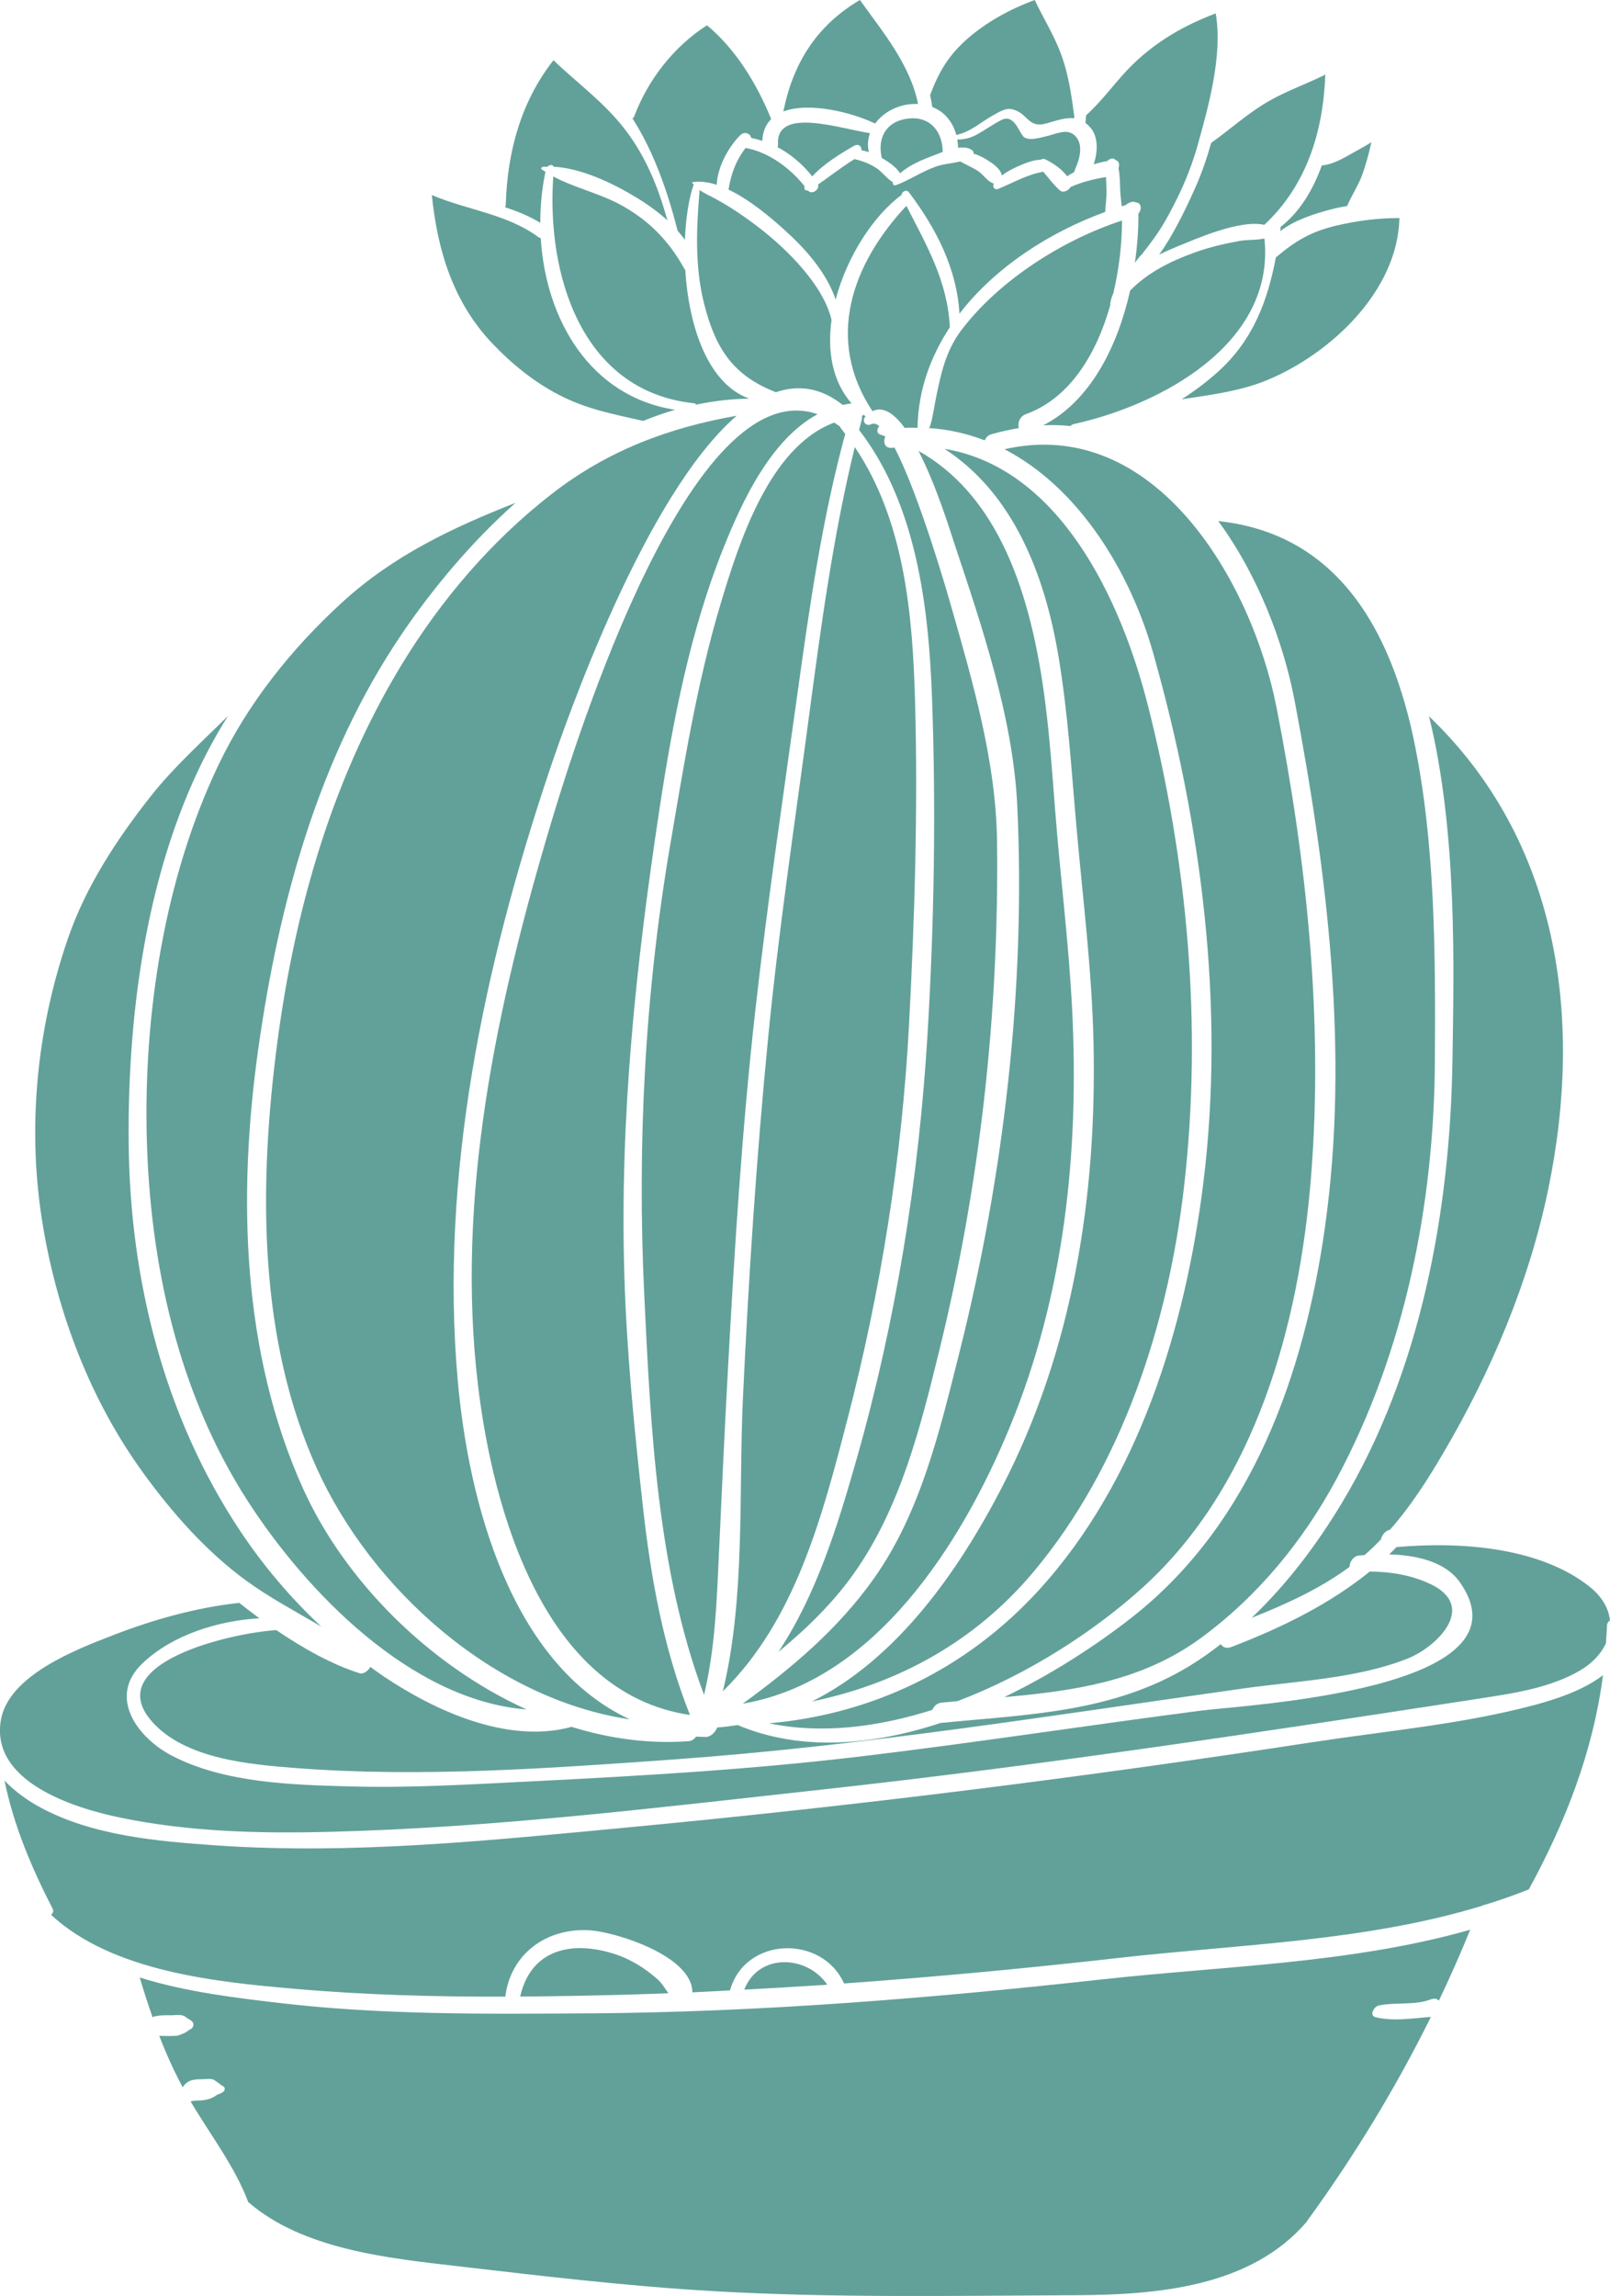 <svg xmlns="http://www.w3.org/2000/svg" width="757.59" height="1080" viewBox="0 0 757.59 1080"><g id="a"/><g id="b"><g id="c"><g id="d"><path d="M683.46 498.37c-1.02 71.16-14.87 146.58-51.87 208.33-11.7 19.52-25.87 38.4-42.64 54.32 16.15-6.4 32.2-13.7 46.12-24-.15-2.14 1.76-5.04 4.34-5.3.84-.09 1.78-.14 2.67-.21 2.72-2.36 5.27-4.85 7.72-7.39.43-2.02 2.03-4.08 4.22-4.52 9.73-10.98 17.6-23.29 25.28-36.37 22.48-38.28 40.21-80.27 49.24-123.86 16.9-81.62 4.53-164.4-56.12-222.43 13.51 54.51 11.64 119.61 11.05 161.43z" fill="#62a199"/><path d="M329.2 89.4c-1.53 17.96-2.32 36.07 2.18 53.73 5.42 21.22 13.79 33.6 33.72 41.37 10.42-3.55 20.99-2.28 31.46 5.97 1.35-.28 2.73-.52 4.13-.71-9.12-10.47-11.42-24.69-9.41-39.27-3.79-16.47-21.37-33.55-33.75-43.11-6.5-5.02-13.27-9.69-20.47-13.65-2.69-1.49-5.47-2.65-7.85-4.33z" fill="#62a199"/><path d="M452.37 155.31c-7.35 9.71-9.67 20.59-12.04 32.36-.82 4.09-1.35 8.34-2.54 12.33-.23.79-.51 1.15-.8 1.34 9.31.61 18.1 2.62 26.37 5.81.54-1.29 1.54-2.43 3.13-2.88 4.33-1.24 8.64-2.17 12.98-2.91-.78-2.17.3-5.49 3.21-6.53 20.78-7.46 33.24-28.38 39.69-51.01.1-2.08.65-4.05 1.53-5.93 2.78-11.74 4.05-23.65 4.08-34.16-28.19 9.19-58 28.31-75.61 51.58z" fill="#62a199"/><path d="M427.75 482c2.66-50.13 4.2-101.38 2.85-151.58-1.11-40.97-4.91-85.39-28.38-120.12-10.16 41.57-15.9 84.19-21.53 126.54-6.67 50.21-14.26 100.36-19.19 150.78-5.54 56.55-9.25 113.24-11.91 169.98-2.1 44.74 1.24 93.67-9.44 137.96 34.07-33.47 46.68-81.91 58.57-127.77 15.78-60.82 25.69-123.03 29.03-185.8z" fill="#62a199"/><path d="M338.32 730.36c1.28-28.38 2.62-56.76 4.16-85.13 3.08-56.79 6.6-113.6 12.96-170.14 5.61-49.81 12.94-99.5 19.85-149.15 5.67-40.83 11.58-81.98 22.44-121.81-.72-.93-1.37-1.88-2.13-2.8-.19-.22-.26-.46-.34-.71-.9-.64-1.8-1.25-2.7-1.83-30.72 11.32-45.05 57.27-53.33 84.76-11.27 37.47-17.35 75.77-23.92 114.23-11.89 69.57-15.53 140.99-12.15 211.46 2.96 61.62 6.05 129.49 28.13 188.02 5.23-22.01 5.98-43.75 7.02-66.92z" fill="#62a199"/><path d="M403.08 686.34c-9.15 32.22-19.05 63.87-36.76 90.67 13.22-10.91 25.54-22.86 35.43-36.8 21.85-30.8 31.24-68.35 40.14-104.55 19.29-78.42 28.26-159.12 27.27-239.87-.46-37.23-11.18-74.13-21.34-109.74-1.48-5.19-15.18-53.23-26.91-75.5-.32.04-.65.05-.97.09-3.77.44-4.47-2.68-3.36-5.36-.7-.26-1.39-.53-2.12-.76-2.16-.66-1.9-2.66-.72-4.11-1.37-1.07-2.66-1.44-3.82-.86-2.57 1.26-4.58-1.57-2.67-3.64.0.0.02.0.03-.03-.32-.23-.58-.52-.9-.77-.27.23-.56.45-.88.61.14.41.2.89.03 1.53-.45 1.66-.84 3.34-1.27 5.02 26.85 34.84 32.69 82.74 34.28 125.43 1.94 52.6 1.06 106.58-2.11 159.09-4.05 67.46-14.86 134.51-33.35 199.56z" fill="#62a199"/><path d="M475.04 671.57c25.77-62.39 32.79-129.1 29.49-196.14-1.55-31.43-5.56-62.59-8-93.93-1.79-22.97-3.34-46.06-7.36-68.77-7-39.56-21.58-80.75-56.96-100.62 8.65 16.81 15.35 39.01 16.82 43.42 12.91 38.73 27.68 82.16 29.64 123.32 4.07 85.6-6.32 174.35-27.21 257.35-9.16 36.36-18.11 75-40.1 106.11-16.77 23.74-38.59 42.18-61.85 59.08 62.2-10.57 103.05-75.39 125.53-129.81z" fill="#62a199"/><path d="M382.09 800.35c39.99-8.27 76.33-27.77 104.04-60.73 42.11-50.09 63.67-117.4 71.04-181.56 8.68-75.5 1.66-152.9-17.08-226.45-12.71-49.91-41.57-111.48-95.66-120.49 32.1 20.86 47.11 58.55 53.69 97.9 4.39 26.22 6 52.69 8.33 79.13 3.01 34.08 7.35 67.98 8.11 102.25 1.6 72.2-9.61 144.46-43.07 209.17-20.54 39.71-49.43 80.76-89.41 100.78z" fill="#62a199"/><path d="M426.51 96.81c-25.79 27.53-38.31 63-15.96 96.61 5.05-2.5 10.24 1.15 15.13 7.85 2.11-.14 4.14-.06 6.2-.05-.04-.17-.13-.34-.13-.51.4-17.32 6.12-32.99 15.2-46.77-1.05-21.71-10.9-38.42-20.45-57.14z" fill="#62a199"/><path d="M322.11 126.58c-7.3-13.29-16.95-23.16-30.43-30.42-9.63-5.19-21.56-7.92-31.33-13.14-3.22 45.37 12.81 100.91 65.99 106.64.66.07 1.05.33 1.27.67 8.15-1.7 16.47-2.7 24.94-2.81-19.83-7.15-28.5-34.72-30.1-60.56-.12-.12-.25-.21-.34-.38z" fill="#62a199"/><path d="M340.48 257.61c8.6-21.43 22.1-50.85 44.23-62.76-59.45-20.84-113.68 153.09-125.44 192.36-25.41 84.88-45.01 175.53-34.33 264.53 7.05 58.83 30.99 144.67 99.48 154.94.05-.07.11-.12.16-.18-12.48-31.42-18.39-64.62-22.11-98.19-4.01-36.19-7.61-72.37-8.69-108.8-2.2-74.1 5.45-145.66 16.51-218.74 6.3-41.59 14.48-83.98 30.19-123.16z" fill="#62a199"/><path d="M174.26 784.1c-.99 1.9-3.34 3.55-5.08 2.98-13.03-4.14-26.48-11.67-39.16-20.28-21.45 1.29-82.95 15.62-58.37 43.16 15.57 17.44 45.65 20.02 67.45 21.71 58.5 4.54 119.73.14 178.14-4.05 90.02-6.48 178.82-20.9 268.12-33.42 25.11-3.53 53.31-4.59 77.04-14.04 13.74-5.47 33.07-24.42 10.66-35.04-8.95-4.24-18.7-5.79-28.51-5.89-18.57 15.04-40.31 25.94-64.91 35.43-2.6 1-4.33.21-5.18-1.27-4.71 3.64-9.55 7.12-14.63 10.21-36.19 22.08-76.26 22.83-117.26 26.87-32.06 10.56-65.58 13.52-95.38 1.02-.11.0-.2.0-.31.0-3.1.46-6.21.9-9.41 1.11-.88 2.29-3.08 4.52-5.57 4.46-1.45-.03-2.89-.09-4.34-.15-.84 1.13-2.02 2-3.5 2.12-18.54 1.39-37.2-1.17-55.25-6.77-.15.06-.28.17-.43.2-29.73 7.76-63.42-7.54-87.7-23.81-2.19-1.46-4.31-3.03-6.44-4.58z" fill="#62a199"/><path d="M573.26 245.13c18.69 25.39 30.77 57.31 35.92 84.45 15.35 80.93 25.88 165.38 14.3 247.55-9.73 69.02-34.37 139.46-90.92 183.72-16.97 13.28-37.69 26.74-60.06 37.47 32.64-2.9 64.57-7.35 92.37-27.66 26.89-19.66 48.38-45.82 64.11-75.12 32.01-59.59 45.82-128.92 46.21-196.23.28-50.2.3-103.02-10.12-152.29-1.57-7.41-3.48-14.65-5.68-21.66-.23-.29-.35-.6-.3-.91-13.31-41.6-38.75-74.37-85.84-79.34z" fill="#62a199"/><path d="M438.64 804.36c.78-1.75 2.32-3.24 4.34-3.45 2.53-.25 5.05-.48 7.58-.71 33.26-12.62 64.4-32.87 87.18-53.49 53.17-48.1 73.7-124.08 79.19-193.35 5.85-73.75-2.05-148.13-16.25-220.55-11.65-59.34-57.17-137.63-128.02-121.49 34.97 18.09 59.12 57.55 69.96 95.84 22.73 80.3 33.96 166.21 23.59 249.46-8.43 67.64-30.46 140.04-77.4 191.39-34.14 37.35-78.45 58.35-126.96 62.63 24.58 5.11 51.08 1.86 76.77-6.3z" fill="#62a199"/><path d="M594.99 112.18c-.59.15-1.18.21-1.77.29-.31.1-.6.15-.85.14-3 .32-6.1.19-9.26.76-7.12 1.29-14.2 2.95-21.02 5.42-11.73 4.24-21.97 9.46-30.3 17.88-5.84 26.15-18.65 52.04-40.9 63.38 4.39-.22 8.65-.07 12.8.37.43-.45.95-.8 1.48-.92 40.7-8.91 94.99-37.65 89.82-87.33z" fill="#62a199"/><path d="M600.36 121.1c-3.88 20.44-10.75 39.01-27.4 53.93-5.17 4.63-10.89 8.95-16.97 12.8 13.53-2.06 27.67-3.8 40.32-9.05 29.94-12.42 61.48-42.02 62.19-76.28-.11.02-.22.08-.34.08-9.65-.05-19.88 1.31-29.27 3.52-12.02 2.83-19.38 7.24-28.54 15z" fill="#62a199"/><path d="M602.54 106.78c.03.3.07.6.02.97-.05.34-.11.68-.16 1.01 6.74-5.36 17.01-8.45 23.49-10.16 2.67-.7 5.34-1.27 8.03-1.73 1.94-4.74 5.01-9.2 6.81-13.96 1.99-5.28 3.38-10.6 4.57-16.01-3 1.88-6.14 3.6-9.12 5.25-4.35 2.43-9.1 5.25-14.19 5.66-4.15 11.44-10.22 21.75-19.44 28.97z" fill="#62a199"/><path d="M562.54 88.07c-2.1 4.7-9.22 20.83-17.12 31.73 3.13-1.55 6.13-2.87 8.61-3.88 8.5-3.43 29.33-12.77 40.89-10.16 19.88-18.52 27.73-43.79 28.71-70.67-8.59 4.3-17.92 7.55-26.28 12.3-10.08 5.73-18.13 13.21-27.43 19.82-1.99 7.11-4.38 14.11-7.38 20.85z" fill="#62a199"/><path d="M514.65 77.27c2.15-.61 4.31-1.15 6.43-1.53 1.06-1.19 2.98-1.67 3.96-.39 1.57.42 1.84 2.06 1.27 3.74.71 3.49.68 7.32.82 10.72.11 2.43.49 4.86.71 7.27.64-.2 1.29-.46 1.93-.65 1.5-1.31 3.55-1.94 4.79-1.18 2.62.13 2.78 3.31 1.11 5.28.09 7.2-.51 15.07-1.64 23.12 1-1.46 2.09-2.85 3.36-4.11 3.82-4.91 7.62-9.88 10.72-15.29 6.48-11.29 11.87-23.17 15.39-35.73 5.08-18.13 11.98-42.73 8.55-62.22-14.64 5.58-27.36 12.76-38.85 23.84-7.67 7.39-14.11 16.96-22.13 24.09-.12 1.19-.15 2.41-.33 3.57.82.62 1.63 1.39 2.45 2.33 3.76 4.41 3.33 11.57 1.45 17.14z" fill="#62a199"/><path d="M449.98 63.5c7.11-1.64 11.16-5.86 17.52-9.37 2.24-1.23 5.46-3.3 8.19-2.83 8.13 1.42 7.61 9.31 16.67 6.76 4.86-1.38 9.07-2.86 12.99-2.42.06-.18.14-.37.19-.55-1.45-10.94-2.87-21.4-7.16-31.92-3.27-8.05-7.81-15.33-11.48-23.15-11.43 4.16-22.75 10.33-31.88 18.39-8.97 7.92-13.51 15.96-17.36 26.35.38 1.82.79 3.64 1.01 5.55 5.72 2.25 9.72 7.03 11.31 13.2z" fill="#62a199"/><path d="M492.59 64.03c-2.62.57-9.2 2.81-11.39-.18-2.12-2.91-4.38-10.25-10.03-7.39-3.85 1.96-7.39 4.52-11.16 6.64-3.09 1.75-6.23 2.57-9.57 2.5.2 1.27.37 2.57.38 3.93 2.64-.36 5.12-.15 6.82 1.31.47.41.56.93.47 1.44 2.21.63 4.34 1.66 6.23 2.86 2.74 1.72 6.47 4.11 7.08 7.4 2.26-1.68 4.77-3.04 7.37-4.2 3.3-1.47 7.18-3.12 10.93-3.21.64-.39 1.4-.54 2.08-.21 3.86 1.85 7.7 4.54 10.38 8.02 1.05-.76 2.19-1.39 3.33-2.01.07-.41.14-.82.37-1.32 2.14-4.54 4.32-12.12-.45-16.15-3.66-3.09-8.76-.33-12.85.57z" fill="#62a199"/><path d="M423.55 81.52c4.48-4.02 10.84-6.55 16.11-8.54 1.1-.41 2.46-.96 3.93-1.5-.02-9.04-5.39-16.59-15.54-15.78-10.19.8-15.32 8.21-13.23 18.09.03.14.0.28.0.43 2.93 1.72 6.85 4.24 8.73 7.3z" fill="#62a199"/><path d="M411.79 58.11c3.48-4.73 9.22-8.13 15.68-9 1.58-.21 3.08-.26 4.53-.19-3.78-18.65-16.45-33.65-27.37-48.92-20.34 11.96-31.47 29.7-36.02 52.46 12.04-4.63 32.1.34 43.19 5.66z" fill="#62a199"/><path d="M382.19 82.98c5.39-5.87 12.83-10.4 19.45-14.26 2.42-1.4 3.82.15 3.75 2 1.17.17 2.31.49 3.45.84-.75-3.15-.45-6.15.52-8.92-14.08-2.12-44.42-12.58-43.26 5.32.02.45-.06.87-.2 1.29 6.3 3.32 11.85 8.09 16.3 13.72z" fill="#62a199"/><path d="M350.86 69.58c-4.6 5.96-6.83 12.18-8.06 19.6 10.06 4.79 19.93 13.2 26.13 18.78 9.91 8.9 19.86 20 24.3 32.93 5.23-20.01 17.6-39.33 31.03-49.22.04-1.53 2.31-2.7 3.37-1.3 12.96 17.18 22.61 35.96 23.84 57.2 16.9-21.99 42.57-38.42 68.58-47.88.15-3.23.68-6.47.64-9.73-.03-2.22-.17-4.45-.27-6.68-5.86.97-11.24 2.3-16.63 4.67-.99 1.67-3.46 2.92-4.86 1.75-3.08-2.57-5.41-5.93-8.07-8.95-.07.02-.13.07-.21.08-7.67 1.4-13.67 5.05-20.77 7.96-1.98.82-3-.89-2.25-2.44-2.94-.85-5.05-4.4-7.57-6.01-2.65-1.69-5.54-2.87-8.22-4.39-1.6.38-3.26.64-4.92.91-.09.02-.18.03-.27.05-2.09.34-4.16.71-6.09 1.39-6.63 2.3-12.35 6.29-18.85 8.77-1.09.42-1.82-.46-1.56-1.4-2.79-1.52-4.88-4.67-7.54-6.46-3.35-2.23-6.76-3.51-10.53-4.36-5.98 3.67-11.45 8.01-17.18 11.98.96 2.31-3.06 5.01-4.66 2.81.0.0-.01.0-.01.0-1.19.15-2.23-.72-1.58-2-6.88-8.59-16.86-16.04-27.77-18.04z" fill="#62a199"/><path d="M322.29 112.91c.38-10.29 1.83-19.55 4.13-26.11-.27-.33-.59-.58-.83-.95-.03-.05.02-.09.07-.1 3.64-.65 7.6-.12 11.61 1.19.35-8.56 5.59-17.88 11.1-23.38 2-1.98 4.84-.68 5.11 1.35 1.78.32 3.52.8 5.23 1.35.2-4.49 1.75-7.81 4.17-10.24-6.68-16.48-16.5-32.7-30.21-44.13-15.69 10.08-27.74 25.62-34.27 42.92-.14.37-.43.68-.78.91 10.37 16.15 16.86 35.6 21.24 52.85 1.2 1.41 2.43 2.8 3.44 4.32z" fill="#62a199"/><path d="M256.66 80.81c-.57-.37-1.17-.71-1.72-1.11-.68-.49.02-1.19.63-1.25.64-.06 1.31.0 1.97.0.95-.97 2.59-1.24 2.92-.03 13.2.68 28.02 7.87 38.7 14.31 5.16 3.12 10.31 6.77 14.91 10.95-4.19-15.03-9.76-29.2-19.37-41.99-9.98-13.29-22.7-22.24-34.26-33.36-15.44 19.61-21.76 43.46-22.46 68.14-.01.37-.13.72-.31 1.03 5.75 1.88 11.34 4.12 16.57 7.33.0-8.1.76-16.19 2.43-24.01z" fill="#62a199"/><path d="M262.82 185.65c13.37 6.96 25.75 9.12 39.82 12.35 4.93-1.99 9.92-3.77 15.01-5.24-40.14-6.22-60.9-42.65-63.2-80.76-.37-.04-.73-.17-1.06-.42-14.81-10.96-33.56-12.74-50.18-19.82 2.62 25.92 9.94 50.35 28.53 69.88 9.05 9.5 19.38 17.92 31.07 24z" fill="#62a199"/><path d="M188.55 313.39c-33.65 55.6-51.06 119.31-58.89 183.52-7.8 63.92-7.67 133.89 19.37 193.68 25.8 57.06 83.32 108.61 147.31 118.19-56.08-26.09-75.89-102.55-80.94-159.36-8.57-96.38 12.22-194.44 42.68-285.55 8.71-26.05 45.6-131.26 88.59-168.32-31.81 5.58-60.59 16.27-86.92 36.69-28.6 22.18-52.48 50.22-71.2 81.14z" fill="#62a199"/><path d="M69.07 535.17c1.49 59.46 14.83 120.18 47.38 170.72 27.35 42.48 76.7 93.88 131.36 98.24-46-20.85-85.66-60.61-105.22-103.94-28.91-64.07-30.75-137.91-21.09-206.56 9.67-68.71 28.41-137.86 67.84-195.81 14.37-21.12 32.44-42.79 53.26-61.31-29.65 11.71-57.36 24.71-81.5 46.75-23.79 21.74-44.41 47.47-58.35 76.67-25.36 53.1-35.15 116.7-33.69 175.25z" fill="#62a199"/><path d="M67.64 693.2c13.57 18.62 29.34 36.51 48.01 50.18 11.07 8.11 23.53 14.67 35.51 21.75-14.4-13.45-27.28-28.65-38.1-44.91-35.93-53.96-51.97-118.42-52.52-182.86-.56-64.27 9.43-136.29 42.02-192.77 1.51-2.62 3.12-5.25 4.77-7.88-12.46 12.41-25.62 24.13-36.61 38.1-15.8 20.08-30.21 42.01-38.63 66.3-15 43.24-19.48 90.32-11.89 135.52 6.99 41.63 22.46 82.29 47.45 116.57z" fill="#62a199"/><path d="M277.6 947.05c-48.55.34-97.83.82-146.11-4.87-19.48-2.29-43.7-5.05-65.74-11.98 1.88 6.39 3.91 12.59 6.06 18.74.61-.39 1.28-.58 1.98-.63 2.32-.48 4.9-.29 7.27-.36 1.84-.05 4.95-.52 6.38.89.75.75 1.75.84 2.4 1.74-.76-1.05.16.0.54.34 1.17 1.03.64 2.85-.63 3.59-.34.2-.69.33-1.02.5-.01.03.04.02-.1.13-.9.8-2.26 1.4-3.03 1.62 1.5-.43-2.22.86-2.05.83-.6.04-1.19.07-1.78.08-.82.03-1.65.07-2.48.05-1.42-.04-2.88-.02-4.35-.07 3.16 8.19 6.77 16.24 11.04 24.22.92-1.62 2.48-2.86 4.29-3.35 1.95-.52 4.13-.47 6.13-.52 1.25-.03 2.74-.27 3.93.2.9.36 1.64 1.14 2.47 1.61.78.66 1.61 1.25 2.5 1.76.7.63.52 1.8-.2 2.35-.9.68-1.91 1.07-2.96 1.43-2.29 1.83-5.02 2.57-8.02 2.68-1.5.07-2.85.04-4.33.45-.04.01-.07.0-.11.01 8.97 15.2 20.95 30.79 27.12 47.34 25.77 22.33 65.91 26.4 98.36 30.16 39.97 4.64 80.19 9.42 120.36 11.74 57.02 3.28 113.92 2.15 170.98 1.91 38.2-.16 82.12-3.89 108.34-34.5.08-.12.08-.21.17-.34 21.98-30.19 41.67-62.44 58.31-96.07-8.49.64-17.55 2.19-25.96.17-3.33-.8-.8-5.06 1.41-5.53 8-1.68 16.82.06 24.53-2.88 1.82-.69 3.02-.26 3.76.61 5.25-10.99 10.2-22.12 14.75-33.38-55.43 15.86-116.02 17.07-172.47 23.29-80.29 8.85-160.94 15.5-241.76 16.06z" fill="#62a199"/><path d="M314.49 937.6c-1.61-2.31-3.13-4.85-5.2-6.67-5.91-5.18-12.7-9.44-20.25-11.84-20.37-6.48-39.32-1.91-44.26 20.08 17.83-.12 35.65-.49 53.37-.99 5.44-.16 10.89-.38 16.34-.58z" fill="#62a199"/><path d="M350.21 935.91c13.03-.68 26.06-1.44 39.08-2.32-9.58-14.01-32.34-15.01-39.08 2.32z" fill="#62a199"/><path d="M618.03 819.44c-107.16 16.48-214.89 29.99-322.84 40.18-64.15 6.05-129.42 12.93-193.9 8.41-27.25-1.91-57.5-4.51-82.04-17.68-5.98-3.21-12.16-7.54-17.12-12.77 4.3 21.05 12.58 40.73 22.71 60.4.48.93.05 1.97-.75 2.79 28.89 26.74 77.85 31.57 114.69 34.77 32.77 2.86 65.92 3.76 99 3.68 2.46-20.33 19.8-32.82 40.47-31.16 11.84.95 47.58 12.04 47.54 29.14 5.91-.25 11.82-.64 17.73-.94 6.98-25.25 43.16-26.45 53.66-3.25 43.23-3.1 86.4-7.16 129.45-12.04 56.45-6.4 116.03-7.72 170.82-24.52.57-.34 1.19-.52 1.82-.6 6.78-2.12 13.5-4.44 20.12-7.1 17.4-31.83 30.27-65.06 34.9-100.75-9.87 7.58-23.7 11.79-33.99 14.48-33.14 8.67-68.46 11.78-102.25 16.97z" fill="#62a199"/><path d="M747.95 746.33c-23.62-18.72-61.28-21.26-90.87-18.57-1.12 1.13-2.2 2.32-3.36 3.42 12.7.35 26.41 3.31 33.31 13.22 35.28 50.63-101.05 57.56-121.81 60.25-53.22 6.88-106.25 15.12-159.53 21.48-51.97 6.22-103.5 9.2-155.72 11.81-28.29 1.41-56.58 3.16-84.92 2.39-27.39-.76-59.1-1.51-84-14.38-16.31-8.43-30.71-27.75-13.89-43.64 13.94-13.18 35.09-19.9 54.89-21.09-3.26-2.39-6.39-4.82-9.48-7.24-20.25 2.14-40.92 8.03-59.74 15.34-16.99 6.6-48.84 18.75-52.43 39.85-4.92 28.99 34.39 41.28 55.78 45.74 32.26 6.75 65.51 7.6 98.36 6.79 77.63-1.92 155.13-11.44 232.23-19.9 104.06-11.42 207.33-27.1 310.76-43.02 15.4-2.37 32.54-5.04 46.15-13.11 5.57-3.3 9.68-7.72 11.96-12.58.18-2.84.47-5.64.54-8.51.02-.95.61-1.78 1.39-2.39-.6-5.55-3.63-11.1-9.64-15.87z" fill="#62a199"/></g></g></g></svg>